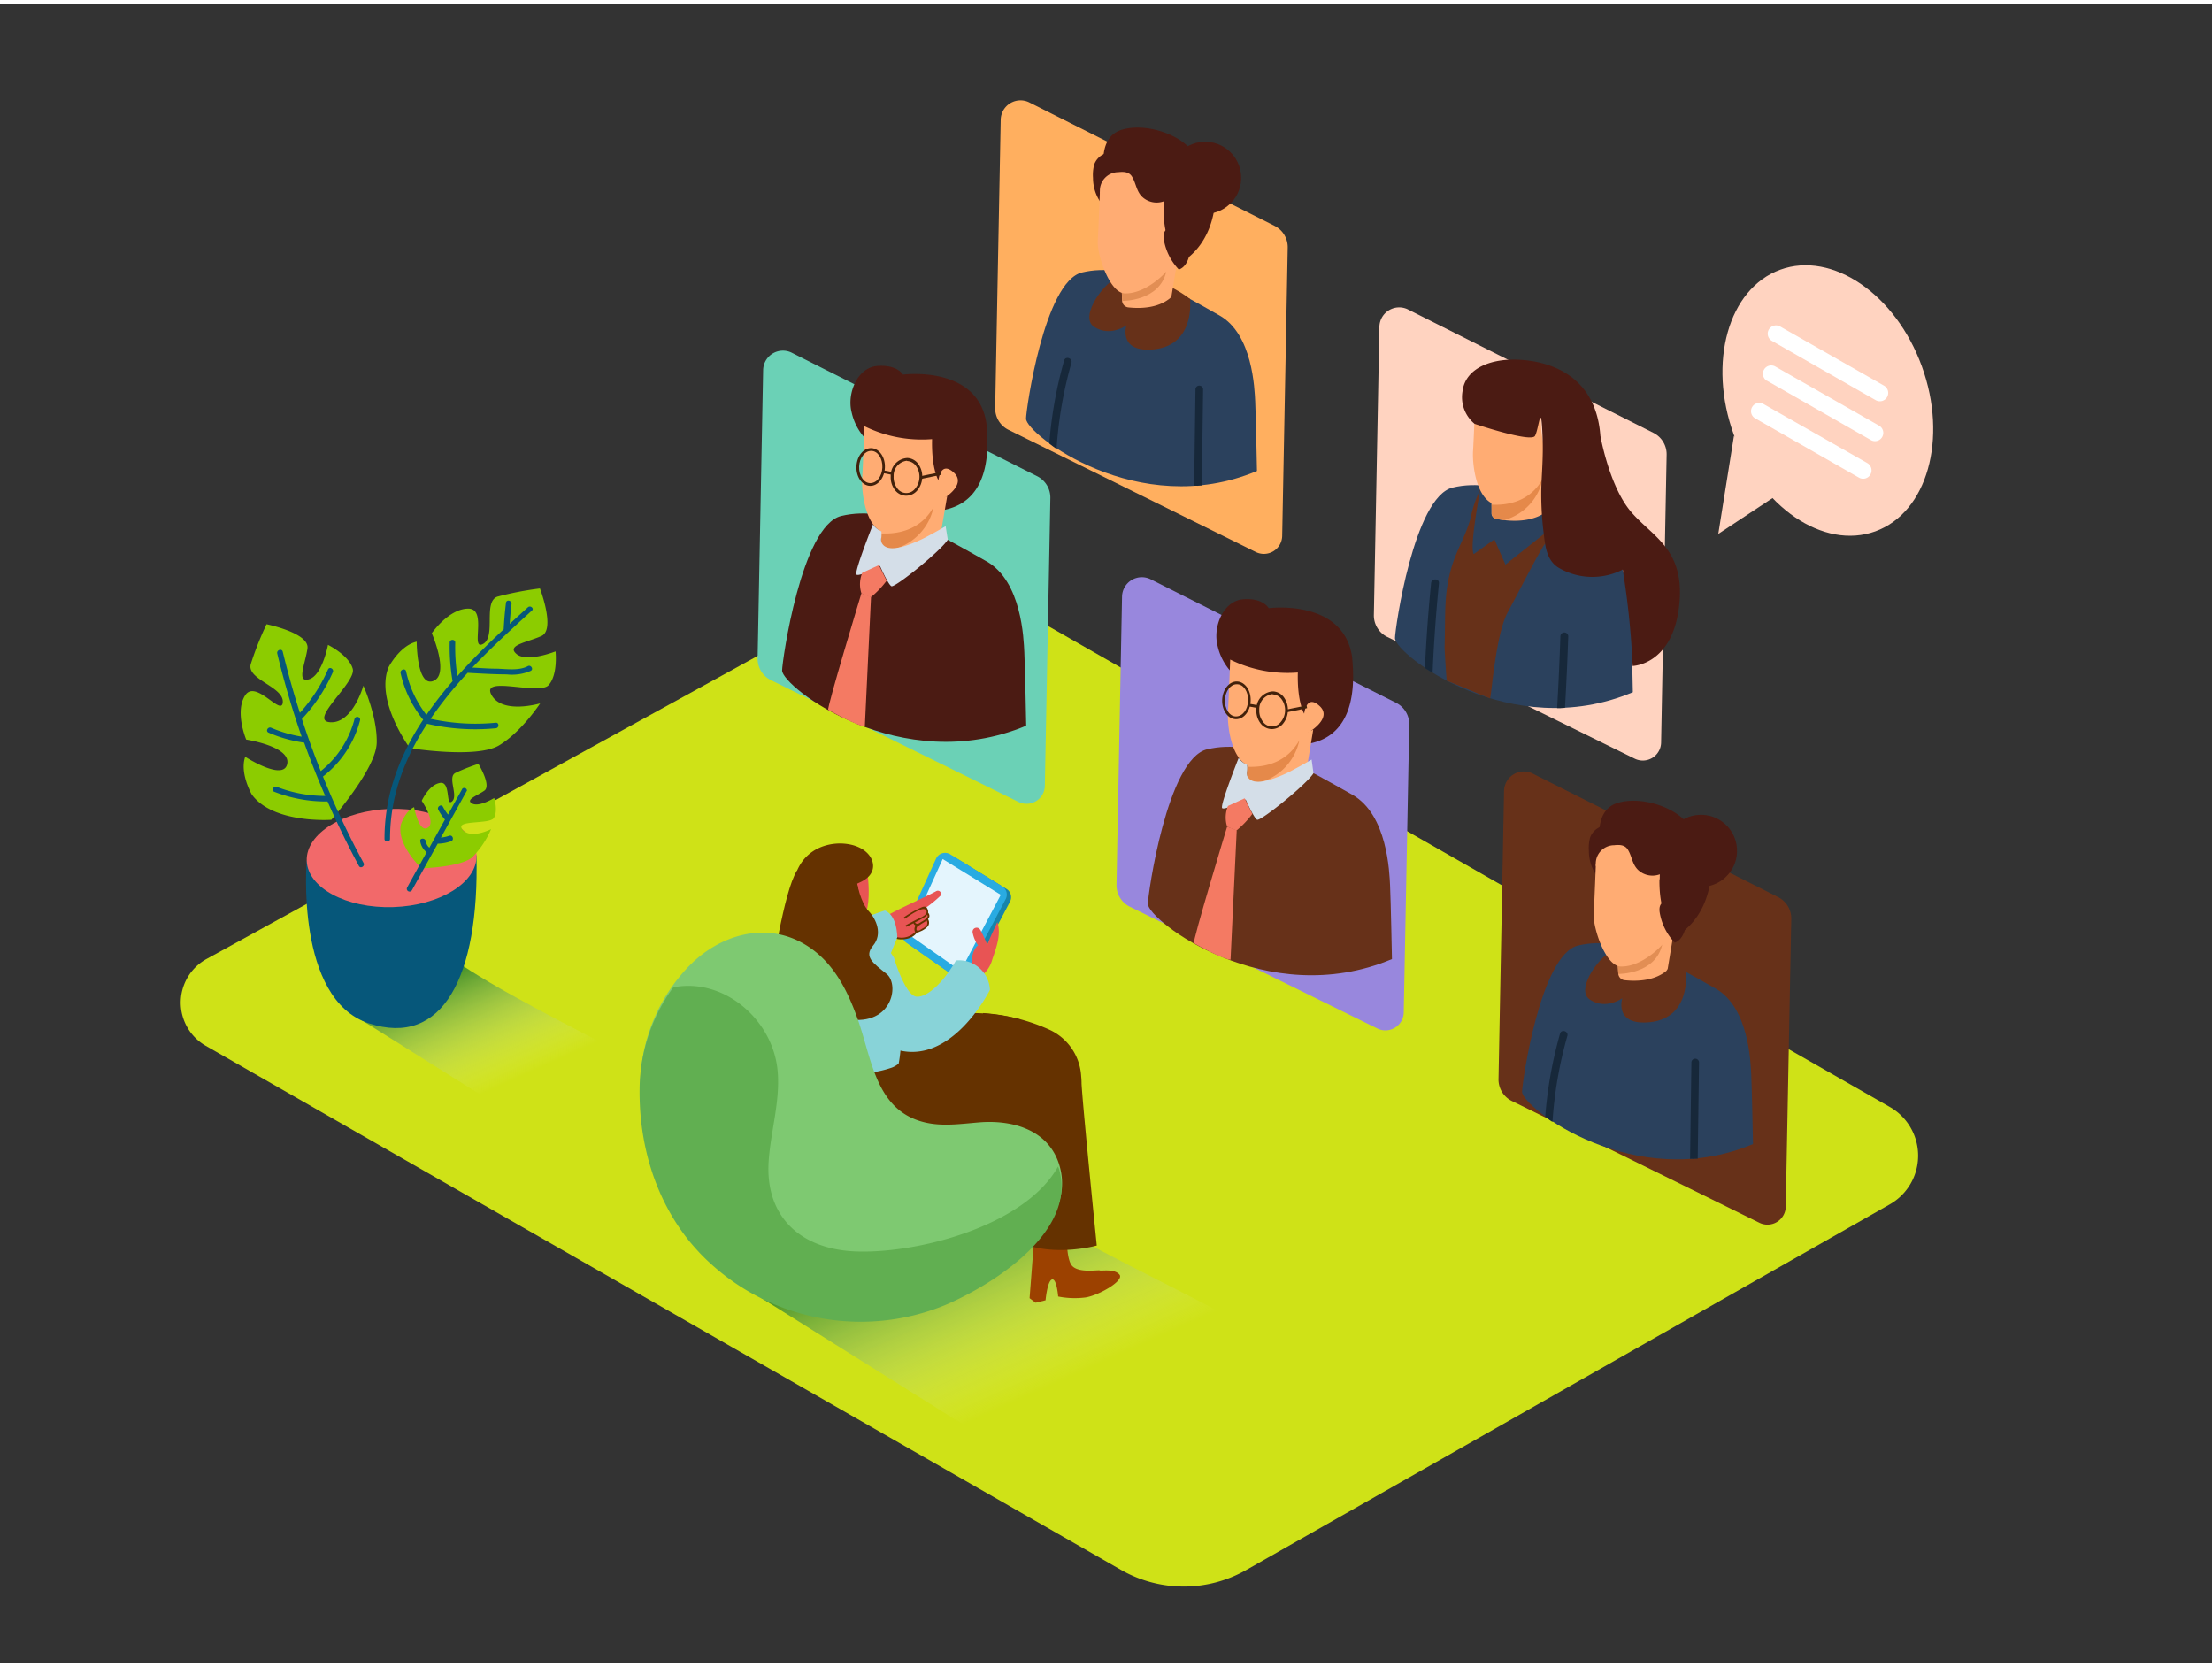 <svg xmlns="http://www.w3.org/2000/svg" xmlns:xlink="http://www.w3.org/1999/xlink" viewBox="0 0 400 300" width="406" height="306" class="illustration styles_illustrationTablet__1DWOa"><rect x="0" y="0" width="400" height="300" fill="#333333" stroke="none"/><defs><linearGradient id="linear-gradient" x1="91.88" y1="195" x2="82.87" y2="174.91" gradientUnits="userSpaceOnUse"><stop offset="0" stop-color="#fff" stop-opacity="0"></stop><stop offset="1" stop-color="#006837"></stop></linearGradient><linearGradient id="linear-gradient-2" x1="186.35" y1="251.55" x2="172.18" y2="219.95" xlink:href="#linear-gradient"></linearGradient></defs><g style="isolation: isolate;"><g id="Layer_2" data-name="Layer 2"><path d="M37.19,188.36l165.56,94.8a22.84,22.84,0,0,0,22.61,0L341.7,217.06a10.13,10.13,0,0,0,0-17.65L168.59,100.5,37.32,172.69A9,9,0,0,0,37.19,188.36Z" fill="#cfe217"></path><path d="M81.83,172.65l-18,10.1L87,197.28h.6c9.38-5.17,17.62-3.69,24.29-7.81C103.31,184.88,89.82,178.27,81.83,172.65Z" opacity="0.63" fill="url(#linear-gradient)" style="mix-blend-mode: multiply;"></path><path d="M178.39,212.87,137.6,233.94,179.17,260h1.08c16.83-9.28,28.22-16.17,40.18-23.56C205,228.21,192.7,223,178.39,212.87Z" opacity="0.63" fill="url(#linear-gradient-2)" style="mix-blend-mode: multiply;"></path><path d="M172.28,223.73l-1.1-.82,1-12.94,5.75.21s-.29,5.53.94,6.88,4.68.7,5,.83,2.63-.35,3.56.75-3.74,3.77-6.14,4.14a15.48,15.48,0,0,1-4.94-.17s-.27-3.35-1.12-3.08-1.16,3.76-1.16,3.76Z" fill="#9c4100"></path><path d="M169.92,183c-.48,13.53-1,31.17-1,31.17s3.12,4.2,11.6,2.41c.91-.19,2.93-21.77,3.92-33A32.85,32.85,0,0,0,169.92,183Z" fill="#653200"></path><path d="M187.28,234.83l-1.1-.82,1-12.94,5.75.21s-.29,5.53.94,6.88,4.68.7,5,.83,2.63-.35,3.56.75-3.74,3.77-6.14,4.14a15.48,15.48,0,0,1-4.94-.17s-.27-3.35-1.12-3.08-1.16,3.76-1.16,3.76Z" fill="#9c4100"></path><path d="M189.75,185.45a34.57,34.57,0,0,0-12-3c.71,5.06,1.35,8.58,1.47,8.84.28.64,5.54,32.79,5.54,32.79,6.22,2.48,13.57.41,13.57.41s-2.53-25.08-2.75-29.27q0-.68-.07-1.35A9.86,9.86,0,0,0,189.75,185.45Z" fill="#653200"></path><path d="M151.54,192.93s10.53-9.44,18.38-9.94,19,7.55,18.14,12.23S172.16,210,172.16,210" fill="#653200"></path><path d="M173.07,176.09l-8.39-5.87a1.75,1.75,0,0,1-.6-2.16L170,155a1.79,1.79,0,0,1,2.57-.77L182,160a1.75,1.75,0,0,1,.64,2.31l-6.93,13.17A1.79,1.79,0,0,1,173.07,176.09Z" fill="#1784aa"></path><path d="M172.32,175.63l-8.39-5.87a1.75,1.75,0,0,1-.6-2.16l5.94-13.08a1.79,1.79,0,0,1,2.57-.77l9.38,5.78a1.75,1.75,0,0,1,.64,2.31L174.93,175A1.79,1.79,0,0,1,172.32,175.63Z" fill="#29abe2"></path><polygon points="173.72 174.83 164.28 168.23 170.47 154.6 180.97 161.07 173.72 174.83" fill="#e4f5fd"></polygon><path d="M169.35,160.38c-3.12,1.69-8,3.62-11.29,5.86-.53.36-1.31,1.6-.79,1.42-.22.25,1.93,1.09,1.73,1.37-.07.09,1.39-.7,1.47-.67h0a5.68,5.68,0,0,0,4,.48l.54-.39,0,0,.13-.08a.32.32,0,0,1,.1-.1l.08-.06a.32.32,0,0,1,.12-.19c.72-.56,2.31-.86,2.48-1.81a1.93,1.93,0,0,0-.23-.71.27.27,0,0,1,.06-.37,2.16,2.16,0,0,0-.32-1.65l0,0,.18-.21a21.08,21.08,0,0,0,2.42-2,.49.49,0,0,0,.15-.29V161a.45.45,0,0,0,0-.09A.59.59,0,0,0,169.35,160.38Z" fill="#e85454"></path><path d="M167.76,163.73c-.23-.6-.58-.62-1.12-.39a18.87,18.87,0,0,0-3.12,1.75c-.16.11,0,.37.16.26.61-.41,3.25-2.33,3.78-1.49s-1.24,1.43-1.73,1.69l-1.9,1c-.18.09,0,.35.16.26l1.22-.62a.15.15,0,0,0,0,.09,1.84,1.84,0,0,0,.36.36,1.14,1.14,0,0,0-.13,1.07l.06.07a3.42,3.42,0,0,1-4.15.59c-.16-.12-.37.1-.21.22,1.23.92,3.79.66,4.66-.7a1.7,1.7,0,0,0,.56-.18,3.65,3.65,0,0,0,1.47-1,1.2,1.2,0,0,0,0-1.23l0-.06a.76.76,0,0,0,0-1.1A1.15,1.15,0,0,0,167.76,163.73Zm-.13,2.78a2,2,0,0,1-.8.64c-.2.12-.69.46-.89.41-.4-.1-.16-.62,0-.84h0a2.18,2.18,0,0,0,.61-.36l.76-.47.25-.19A.94.94,0,0,1,167.63,166.5Zm-1-.57c-.43.27-.78.6-1.19.13.61-.3,1.21-.62,1.78-1a1.44,1.44,0,0,0,.45-.4C168,165.23,167,165.73,166.66,165.93Z" fill="#653200"></path><path d="M160,163.91s2.11.47,2.26,4.85l-1.58,3.89-8.58-4.41S154.17,165.69,160,163.91Z" fill="#88d3d8"></path><path d="M180.35,166c-.64,1.39-1.27,2.66-1.81,4.09-.39-.94-.76-1.72-1.23-2.63a.69.69,0,0,0-.07-.09.74.74,0,0,0-1.37.45,5.9,5.9,0,0,0,1,2.4.75.75,0,0,0-.2.15c-1.24,1.36-.94,3.44-.8,5.11a.65.65,0,0,0,1,.52.67.67,0,0,0,.33-.08,5.5,5.5,0,0,0,2.24-3.18C180.18,170.57,181.08,168.22,180.35,166Z" fill="#e85454"></path><path d="M148.32,165.86l3.1-.91c.77.11,7.48,2.82,10.27,7.55a29.27,29.27,0,0,1,.68,4.39c.25,2,.46,3.94.56,5.93a42.73,42.73,0,0,1-.1,6.47c-.1.92-.15,1.38-.32,2.29a4.14,4.14,0,0,1-1.22.73c-9.31,3.2-16.13-2-16.42-2.73s-.72-11.36-.95-17.68A6.08,6.08,0,0,1,148.32,165.86Z" fill="#88d3d8"></path><path d="M156.53,154.91s2.09,10.4-1.78,11.52-8.43-3.21-8.76-5.35S151.1,151.44,156.53,154.91Z" fill="#e85454"></path><path d="M155,159.07c.12-.17,2.35-.75,2.81-2.61s-1.23-4.29-5.1-4.64-10.38,1.74-9.38,11.84,11.27,5.76,11.94,2.53A19.13,19.13,0,0,0,155,159.07Z" fill="#653200"></path><path d="M155,159.07s.65,3.45,2.07,4.93,2.55,4.18.82,6.24,0,3.17,2.44,5.14.94,10-7.9,8-13-7.24-13-7.24,2.27-15.72,4.67-19.4" fill="#653200"></path><path d="M161.71,172.65s2,6.63,4,6.83,5-2.73,7.16-6.54a5.6,5.6,0,0,1,6.14,5.32s-7,14.12-17.3,10.67" fill="#88d3d8"></path><path d="M124.85,223.19c-6.31-7.78-9.2-17.74-9.08-27.7a31.39,31.39,0,0,1,8.92-21.63c5.2-5.28,13.05-7.88,20-4.3,5.78,3,8.58,8.67,10.59,14.51,2.41,7,3.23,16,11.84,18.12,3.34.84,6.85.26,10.29,0,6-.4,12.32,1.52,14.18,7.84,3.34,11.32-12,21-20.7,24.64a40.26,40.26,0,0,1-44.3-9.49Q125.7,224.23,124.85,223.19Z" fill="#7ec971"></path><path d="M191.33,210.2c-6.12,10.95-26,15.89-36.91,15.34-9.86-.5-16.09-6.46-15.42-16.33.37-5.42,2.11-10.83,1.62-16.29-.83-9.3-9.76-16.93-18.87-15.12a31.6,31.6,0,0,0-6.09,18.31c-.13,10,2.77,19.92,9.08,27.7q.84,1,1.77,2a40.26,40.26,0,0,0,44.3,9.49c8.65-3.65,24-13.31,20.7-24.64C191.46,210.52,191.39,210.37,191.33,210.2Z" fill="#61af51"></path><path d="M189.94,89.31l-1,52.08a3.31,3.31,0,0,1-4.79,2.87l-44.72-22a4.33,4.33,0,0,1-2.43-4l1-52.1a3.58,3.58,0,0,1,5.21-3.1l44.33,22.31A4.33,4.33,0,0,1,189.94,89.31Z" fill="#6bd1b6"></path><path d="M254.84,130.28l-1,52.08a3.31,3.31,0,0,1-4.79,2.87l-44.72-22a4.33,4.33,0,0,1-2.43-4l1-52.1a3.58,3.58,0,0,1,5.21-3.1l44.33,22.31A4.33,4.33,0,0,1,254.84,130.28Z" fill="#9887dd"></path><path d="M323.92,165.41l-1,52.08a3.31,3.31,0,0,1-4.79,2.87l-44.72-22a4.33,4.33,0,0,1-2.43-4l1-52.1a3.58,3.58,0,0,1,5.21-3.1l44.33,22.31A4.33,4.33,0,0,1,323.92,165.41Z" fill="#673119"></path><path d="M232.86,44.12l-1,52.08a3.31,3.31,0,0,1-4.79,2.87L182.39,77a4.33,4.33,0,0,1-2.43-4l1-52.1a3.58,3.58,0,0,1,5.21-3.1l44.33,22.31A4.33,4.33,0,0,1,232.86,44.12Z" fill="#ffaf5f"></path><path d="M301.38,81.49l-1,52.08a3.31,3.31,0,0,1-4.79,2.87l-44.72-22a4.33,4.33,0,0,1-2.43-4l1-52.1a3.58,3.58,0,0,1,5.21-3.1L299,77.54A4.33,4.33,0,0,1,301.38,81.49Z" fill="#ffd3c0"></path><path d="M55.46,154.9s-2.11,25,11.22,29.4,20-8.36,19.48-30.38" fill="#06577a"></path><ellipse cx="70.82" cy="154.41" rx="15.36" ry="8.88" transform="translate(-4.87 2.33) rotate(-1.82)" fill="#f2696a"></ellipse><path d="M74.12,134.55s-6.3-8.51-3.87-14.61c0,0,2-3.93,5.1-4.65,0,0,0,8.26,3,7.11s-.27-8.63-.27-8.63,3.09-4.47,6.62-4.45.25,7.71,2.66,6.38S87.27,108,90,107.14a58.06,58.06,0,0,1,7.64-1.47s2.85,7.44.27,8.6-6.4,1.65-4.51,3.25,7.06-.47,7.06-.47.46,4.22-1.26,6.11-12.29-1.83-10.33,1.75,8.81,1.54,8.81,1.54-3.37,5.16-7.44,7.6S74.12,134.55,74.12,134.55Z" fill="#8ccc00"></path><path d="M76.23,156.28s-4.49-4.16-3.75-7.88c0,0,.74-2.45,2.4-3.18,0,0,.86,4.69,2.46,3.72s-1.08-4.87-1.08-4.87,1.27-2.87,3.29-3.23,1,4.35,2.19,3.34-.87-4.37.59-5.14a33.54,33.54,0,0,1,4.18-1.65s2.41,3.92,1.07,4.85-3.46,1.62-2.21,2.32,4-1,4-1,.71,2.35-.06,3.6-7.17.27-5.68,2.1,5.17-.07,5.17-.07a16.35,16.35,0,0,1-3.42,5.11C83.27,156.08,76.23,156.28,76.23,156.28Z" fill="#8ccc00"></path><path d="M59.92,147.5s-10.56.75-14.4-4.59c0,0-2.22-3.84-1.18-6.8,0,0,6.94,4.47,7.6,1.29S44.52,133,44.52,133s-2.11-5-.19-8S51,129,51.14,126.21s-6.55-4.06-5.8-6.84a58.06,58.06,0,0,1,2.86-7.23s7.81,1.59,7.4,4.39-2.05,6.29.32,5.55,3.39-6.21,3.39-6.21,3.81,1.88,4.48,4.34-8.15,9.38-4.08,9.65,6-6.61,6-6.61,2.54,5.62,2.41,10.36S59.92,147.5,59.92,147.5Z" fill="#8ccc00"></path><path d="M95.46,109.08q-1.64,1.48-3.29,3c.08-1.2.18-2.4.33-3.6.08-.63-.89-.87-1-.24q-.3,2.4-.42,4.82c-2.88,2.69-5.74,5.51-8.38,8.48a35.69,35.69,0,0,1-.38-6.1c0-.64-1-.61-1,0a36.71,36.71,0,0,0,.52,7,69.17,69.17,0,0,0-4.73,6.09,19.81,19.81,0,0,1-3.68-7.87c-.14-.63-1.09-.33-1,.3a20.49,20.49,0,0,0,4,8.34.51.51,0,0,0,.1.09c-4.2,6.37-7,13.45-7,21.56,0,.64,1,.61,1,0,0-7.8,2.68-14.65,6.71-20.81a38.56,38.56,0,0,0,12.42.81c.64-.06.61-1.06,0-1a37.78,37.78,0,0,1-11.8-.71,72.53,72.53,0,0,1,6.7-8.31l.09,0c2.34.13,4.68.27,7,.28a8.55,8.55,0,0,0,4.33-.64c.57-.31,0-1.15-.53-.85-1.59.86-3.86.51-5.59.46-1.48,0-3-.12-4.45-.2,3.45-3.64,7.16-7,10.75-10.29C96.67,109.33,95.93,108.65,95.46,109.08Z" fill="#06577a"></path><path d="M65.11,129.52a.5.5,0,0,0-1-.24A17.71,17.71,0,0,1,58,138.7q-1.85-4.66-3.41-9.43a29.87,29.87,0,0,0,5.6-8.46c.26-.59-.62-1.07-.88-.48a29.1,29.1,0,0,1-5.08,7.83c-1.16-3.64-2.2-7.33-3.1-11.05-.15-.63-1.11-.33-1,.3q1.84,7.65,4.42,15.06a23.45,23.45,0,0,1-5.51-1.61c-.59-.25-1.07.62-.48.88A24.53,24.53,0,0,0,55,133.55h0c1.16,3.26,2.44,6.47,3.81,9.64a24.18,24.18,0,0,1-8.75-1.64c-.59-.23-1.08.65-.48.88a25.51,25.51,0,0,0,9.65,1.76q2.6,5.93,5.67,11.66c.31.57,1.15,0,.85-.53a156.06,156.06,0,0,1-7.35-15.64h0A18.81,18.81,0,0,0,65.11,129.52Z" fill="#06577a"></path><path d="M83.62,141.86l-2.6,4.7a8.62,8.62,0,0,1-.92-1.41c-.3-.57-1.14,0-.85.53a9.53,9.53,0,0,0,1.21,1.78l0,0-2.82,5.09a2,2,0,0,1-.65-1.18c-.1-.63-1.1-.6-1,0a3.15,3.15,0,0,0,1.16,2l-3.53,6.37a.5.5,0,0,0,.88.48l4.65-8.4a7.47,7.47,0,0,0,2.42-.44c.6-.22.31-1.18-.3-1a6.65,6.65,0,0,1-1.54.34l4.71-8.51A.5.5,0,0,0,83.62,141.86Z" fill="#06577a"></path><path d="M251.71,172.69s-.21-10.65-.34-13.29c-.12-2.39-.46-12.86-6.85-16.44-8.07-4.52-17.36-10.34-26.25-8.2-7.21,1.74-10.7,26.29-10.7,27.94C207.58,165.66,229,182.23,251.71,172.69Z" fill="#673119"></path><path d="M222.73,120.86a10.23,10.23,0,0,1-2.56-4.86c-.87-3.35,1-8.08,4.63-8.37s4.62,1.61,4.62,1.61,13.47-1.79,15.08,8.78h0c.25,3,1.4,13.67-7.39,15.63S232,123.41,232,123.41" fill="#4b1b13"></path><path d="M222.46,118.53s-.26,6.9-.41,9.47.67,10.05,5.13,10,9.23-5,9.29-6.2c0,0,4.61-2.6,2.17-4.86s-2.8,1.37-2.8,1.37-1.29-2.06-1.15-7.44A23.47,23.47,0,0,1,222.46,118.53Z" fill="#ffac73"></path><path d="M236,139c-2.36,2-6.06,2.22-9.45,1.59a1.11,1.11,0,0,1-1-1c0-1,0-2.09-.08-3.14l12-5.23-1.23,7.43S236.1,138.74,236,139Z" fill="#ffac73"></path><path d="M227.82,140.74c-.46-.05-.91-.12-1.36-.2a1.07,1.07,0,0,1-.95-1c0-.54,0-1.09,0-1.63,2.48.12,6.92-.29,9.45-4.78A10,10,0,0,1,227.82,140.74Z" fill="#e5894a"></path><path d="M237.18,136.61c-1,.59-2,1.15-3,1.68a23.94,23.94,0,0,1-4.46,1.94c-1.29.38-3.53.91-4.21-.72a2.44,2.44,0,0,1,0-.88,5.78,5.78,0,0,0,0-1.07l0,0a3.42,3.42,0,0,1-1.45-1.15.31.31,0,0,1-.05-.14h0s-3.46,8.68-3,9.12,4.25-1.56,4.25-1.56,1.45,3.32,2.06,3.66,9-6.43,10.2-8.41Z" fill="#d4dee8"></path><path d="M222.06,145a5.41,5.41,0,0,0-.16,3.72s1.48.75,1.78.65a17.06,17.06,0,0,0,2.79-2.94c-.1-.16-1.4-2.81-1.4-2.81Z" fill="#f47a63"></path><path d="M221.9,148.75s-6.33,20.88-6,21.07,5,2.82,6.62,3l1.12-23.43" fill="#f47a63"></path><path d="M223.52,129.31h-.08c-1.42-.06-2.51-1.64-2.43-3.52s1.29-3.37,2.72-3.3,2.51,1.64,2.43,3.52S224.9,129.31,223.52,129.31Zm.12-6.32c-1.12,0-2.07,1.25-2.14,2.82s.81,3,2,3,2.13-1.22,2.2-2.82h0c.07-1.6-.81-3-2-3Z" fill="#42210b"></path><path d="M230,131.1h-.1a2.59,2.59,0,0,1-2-1.1,3.78,3.78,0,0,1-.71-2.43,3.17,3.17,0,0,1,3-3.29,2.59,2.59,0,0,1,2,1.1,3.94,3.94,0,0,1-.21,4.78A2.61,2.61,0,0,1,230,131.1Zm.09-6.32a2.7,2.7,0,0,0-2.37,2.81,3.29,3.29,0,0,0,.61,2.11,2,2,0,0,0,3.26.14,3.29,3.29,0,0,0,.79-2h0a3.29,3.29,0,0,0-.61-2.11,2.11,2.11,0,0,0-1.59-.9Z" fill="#42210b"></path><rect x="226.44" y="126.09" width="0.5" height="1.66" transform="translate(60.49 326.61) rotate(-79.48)" fill="#42210b"></rect><rect x="232.59" y="127.18" width="3.77" height="0.5" transform="translate(-20.8 49.63) rotate(-11.57)" fill="#42210b"></rect><path d="M227.3,84.43s-.2-10.08-.32-12.58c-.12-2.26-.44-12.17-6.48-15.56-7.64-4.28-16.42-9.79-24.84-7.76-6.82,1.64-10.13,24.88-10.12,26.44C185.54,77.77,205.82,93.45,227.3,84.43Z" fill="#2b415d"></path><path d="M215.2,53.33s1.07,8.81-7.2,9.15c-5.79.24-4.31-4.39-4.31-4.39s-2.92,2.17-5.84.27,2.28-8.66,4.55-9S210,49.34,215.2,53.33Z" fill="#673119"></path><circle cx="217.94" cy="31.41" r="6.52" transform="translate(177.19 247.81) rotate(-87.54)" fill="#4b1b13"></circle><path d="M199.16,36.05a7.86,7.86,0,0,1-1.51-4.63,7.39,7.39,0,0,1,.21-2.39,3.34,3.34,0,0,1,1.64-1.86,8,8,0,0,0,1.57-1.23s17.17-2.57,18.69,7.43h0c.24,2.79-.33,11.17-8.1,14.35s-3.75-9.25-3.75-9.25" fill="#4b1b13"></path><path d="M202.67,50.34,213,45.81l-1.16,7s-.08.13-.22.34c-1.92,1.62-4.78,2-7.58,1.7a1.28,1.28,0,0,1-1.13-1.2C202.9,52.56,202.82,51.44,202.67,50.34Z" fill="#ffac73"></path><path d="M198.92,34.15a3.34,3.34,0,0,1,3.3-3.76c1-.11,2-.08,2.53.89.7,1.18.74,2.55,1.79,3.57a3.81,3.81,0,0,0,3.94.8c0,1.1-.22,1.92-1.58,2.23S199.87,36.36,198.92,34.15Z" fill="#ffac73"></path><path d="M212.5,31.58c-4-1.62-7.82-2.64-12.14-2.24a.74.74,0,0,0-.73.7c-.24-1.74-.47-6.1,3.09-7.27,4.48-1.47,11.74.94,13.6,5a12.64,12.64,0,0,1,1.14,6.4A17.46,17.46,0,0,0,212.5,31.58Z" fill="#4b1b13"></path><path d="M202.86,52.18l.1,1.49s6.77.1,7.95-5.36Z" fill="#e28e54"></path><path d="M198.9,33.84s-.25,6.53-.39,9,2.13,9.36,4.85,9.47c4.24.17,8.74-4.75,8.79-5.87,0,0,4.36-2.46,2-4.6s-2.65,1.3-2.65,1.3-1.22-2-1.09-7A22.21,22.21,0,0,1,198.9,33.84Z" fill="#ffac73"></path><path d="M190.85,80.29a12.6,12.6,0,0,1-1.1-.84,76,76,0,0,1,2.68-15c.24-.86,1.56-.43,1.32.42a74.29,74.29,0,0,0-2.69,15.55Z" fill="#17283a"></path><path d="M216.53,87.11a4.13,4.13,0,0,0-.59,0l.24-17.46a.69.69,0,0,1,1.38.06l-.24,17.34A4.81,4.81,0,0,0,216.53,87.11Z" fill="#17283a"></path><path d="M213.17,48a10.31,10.31,0,0,1-2.74-5.58c-.38-3.28,3.91-1.62,4.55-.18S215.21,47.34,213.17,48Z" fill="#4b1b13"></path><path d="M295.27,124.43s-.2-10.38-.33-13c-.12-2.32-.45-12.53-6.68-16-7.87-4.41-16.91-10.08-25.58-8-7,1.69-10.43,25.62-10.42,27.22C252.28,117.58,273.16,133.73,295.27,124.43Z" fill="#2b415d"></path><path d="M280,96.35c0,.55-.7,1.34-1,1.79-2.23,3.84-4.22,7.91-6.36,11.84s-2.93,14.84-3.18,15.56c0,.07-7.77-3.2-7.83-3.17s-.41-5.73-.4-6.08c.18-6.29-.15-9.52,1.21-14.31,1-3.4,2.56-5.66,3.5-9.06a20.2,20.2,0,0,1,1.68-5C268.64,86.28,280.17,92.67,280,96.35Z" fill="#673119"></path><path d="M282.22,127.31h-.64q.37-6.49.59-13a.71.71,0,0,1,1.42.06q-.22,6.45-.59,12.89Z" fill="#17283a"></path><path d="M259,120.88h0l-.15-.08-.37-.23-.44-.27-.37-.22q.36-7.71,1.12-15.39c.09-.91,1.51-.85,1.42.06q-.79,7.92-1.14,15.86A.71.71,0,0,1,259,120.88Z" fill="#17283a"></path><path d="M267.66,87.9s-2,10.45-1.16,11.56l3.73-2.67,2,4.57,9.3-7.4Z" fill="#2b415d"></path><path d="M266.77,71.66s-.25,6.73-.4,9.22.66,9.8,5,9.76,9-4.89,9-6c0,0,4.49-2.54,2.11-4.74s-2.73,1.34-2.73,1.34-1.26-2-1.12-7.25A22.87,22.87,0,0,1,266.77,71.66Z" fill="#ffac73"></path><path d="M279.92,91.57c-2.3,1.94-5.91,2.17-9.21,1.55a1.08,1.08,0,0,1-1-1c0-1,0-2-.07-3.06L281.34,84l-1.2,7.24S280.07,91.36,279.92,91.57Z" fill="#ffac73"></path><path d="M272,93.31c-.44-.05-.89-.12-1.32-.2a1,1,0,0,1-.92-1c0-.53,0-1.06,0-1.59,2.42.12,6.75-.28,9.21-4.66A9.78,9.78,0,0,1,272,93.31Z" fill="#e5894a"></path><path d="M294.82,91.66c-3.85-4.64-5.42-13.6-5.42-13.6l0,0c-.72-9.81-7.56-13.06-13.63-13.67s-10.79,1.5-11.29,5.58a6.25,6.25,0,0,0,2.17,5.93s10.19,3.43,10.92,2.19,1.12-7.13,1.39.61c.09,2.56-.07,5.11-.2,7.66a55.37,55.37,0,0,0,.39,9.33c.27,2.31.51,4.89,2.69,6.23a12.06,12.06,0,0,0,11.6.34,148.23,148.23,0,0,1,1.79,17.43s7.12-.14,8.39-10.68S298.67,96.3,294.82,91.66Z" fill="#4b1b13"></path><path d="M185.57,130.49s-.21-10.65-.34-13.29c-.12-2.39-.46-12.86-6.85-16.44-8.07-4.52-17.36-10.34-26.25-8.2-7.21,1.74-10.7,26.29-10.7,27.94C141.44,123.46,162.87,140,185.57,130.49Z" fill="#4b1b13"></path><path d="M156.59,78.67A10.23,10.23,0,0,1,154,73.81c-.87-3.35,1-8.08,4.63-8.37S163.29,67,163.29,67s13.47-1.79,15.08,8.78h0c.25,3,1.4,13.67-7.39,15.63s-5.13-10.25-5.13-10.25" fill="#4b1b13"></path><path d="M156.32,76.33s-.26,6.9-.41,9.47.67,10.05,5.13,10,9.23-5,9.29-6.2c0,0,4.61-2.6,2.17-4.86s-2.8,1.37-2.8,1.37-1.29-2.06-1.15-7.44A23.47,23.47,0,0,1,156.32,76.33Z" fill="#ffac73"></path><path d="M169.81,96.76c-2.36,2-6.06,2.22-9.45,1.59a1.11,1.11,0,0,1-1-1c0-1,0-2.09-.08-3.14l12-5.23L170,96.41S170,96.55,169.81,96.76Z" fill="#ffac73"></path><path d="M161.68,98.55c-.46-.05-.91-.12-1.36-.2a1.07,1.07,0,0,1-.95-1c0-.54,0-1.09,0-1.63,2.48.12,6.92-.29,9.45-4.78A10,10,0,0,1,161.68,98.55Z" fill="#e5894a"></path><path d="M171,94.41c-1,.59-2,1.15-3,1.68A23.94,23.94,0,0,1,163.59,98c-1.29.38-3.53.91-4.21-.72a2.44,2.44,0,0,1,0-.88,5.78,5.78,0,0,0,0-1.07l0,0a3.42,3.42,0,0,1-1.45-1.15.31.31,0,0,1-.05-.14h0s-3.46,8.68-3,9.12,4.25-1.56,4.25-1.56,1.45,3.32,2.06,3.66,9-6.43,10.2-8.41Z" fill="#d4dee8"></path><path d="M155.93,102.83a5.41,5.41,0,0,0-.16,3.72s1.48.75,1.78.65a17.06,17.06,0,0,0,2.79-2.94c-.1-.16-1.4-2.81-1.4-2.81Z" fill="#f47a63"></path><path d="M155.77,106.55s-6.33,20.88-6,21.07,5,2.82,6.62,3l1.12-23.43" fill="#f47a63"></path><path d="M157.38,87.12h-.08c-1.42-.06-2.51-1.64-2.43-3.52s1.29-3.37,2.72-3.3,2.51,1.64,2.43,3.52S158.76,87.12,157.38,87.12Zm.12-6.32c-1.12,0-2.07,1.25-2.14,2.82s.81,3,2,3,2.13-1.22,2.2-2.82h0c.07-1.6-.81-3-2-3Z" fill="#42210b"></path><path d="M163.88,88.9h-.1a2.59,2.59,0,0,1-2-1.1,3.78,3.78,0,0,1-.71-2.43,3.17,3.17,0,0,1,3-3.29,2.59,2.59,0,0,1,2,1.1,3.94,3.94,0,0,1-.21,4.78A2.61,2.61,0,0,1,163.88,88.9Zm.09-6.32a2.7,2.7,0,0,0-2.37,2.81,3.29,3.29,0,0,0,.61,2.11,2,2,0,0,0,3.26.14,3.29,3.29,0,0,0,.79-2h0a3.29,3.29,0,0,0-.61-2.11,2.11,2.11,0,0,0-1.59-.9Z" fill="#42210b"></path><rect x="160.3" y="83.9" width="0.5" height="1.66" transform="translate(47.92 227.1) rotate(-79.48)" fill="#42210b"></rect><rect x="166.46" y="84.98" width="3.77" height="0.5" transform="translate(-13.68 35.51) rotate(-11.57)" fill="#42210b"></rect><path d="M317,206.14s-.2-10.08-.32-12.58c-.12-2.26-.44-12.17-6.48-15.56-7.64-4.28-16.42-9.79-24.84-7.76-6.82,1.64-10.13,24.88-10.12,26.44C275.22,199.49,295.5,215.16,317,206.14Z" fill="#2b415d"></path><path d="M304.87,175s1.07,8.81-7.2,9.15c-5.79.24-4.31-4.39-4.31-4.39s-2.92,2.17-5.84.27,2.28-8.66,4.55-9S299.68,171.05,304.87,175Z" fill="#673119"></path><circle cx="307.62" cy="153.12" r="6.52" transform="translate(141.41 453.88) rotate(-87.54)" fill="#4b1b13"></circle><path d="M288.83,157.76a7.86,7.86,0,0,1-1.51-4.63,7.39,7.39,0,0,1,.21-2.39,3.34,3.34,0,0,1,1.64-1.86,8,8,0,0,0,1.57-1.23s17.17-2.57,18.69,7.43h0c.24,2.79-.33,11.17-8.1,14.35s-3.75-9.25-3.75-9.25" fill="#4b1b13"></path><path d="M292.35,172l10.38-4.53-1.16,7s-.08.13-.22.34c-1.92,1.62-4.78,2-7.58,1.7a1.28,1.28,0,0,1-1.13-1.2C292.58,174.27,292.49,173.15,292.35,172Z" fill="#ffac73"></path><path d="M288.59,155.86a3.34,3.34,0,0,1,3.3-3.76c1-.11,2-.08,2.53.89.7,1.18.74,2.55,1.79,3.57a3.81,3.81,0,0,0,3.94.8c0,1.1-.22,1.92-1.58,2.23S289.55,158.07,288.59,155.86Z" fill="#ffac73"></path><path d="M302.18,153.3c-4-1.62-7.82-2.64-12.14-2.24a.74.74,0,0,0-.73.7c-.24-1.74-.47-6.1,3.09-7.27,4.48-1.47,11.74.94,13.6,5a12.64,12.64,0,0,1,1.14,6.4A17.46,17.46,0,0,0,302.18,153.3Z" fill="#4b1b13"></path><path d="M292.54,173.89l.1,1.49s6.77.1,7.95-5.36Z" fill="#e28e54"></path><path d="M288.58,155.56s-.25,6.53-.39,9,2.13,9.36,4.85,9.47c4.24.17,8.74-4.75,8.79-5.87,0,0,4.36-2.46,2-4.6s-2.65,1.3-2.65,1.3-1.22-2-1.09-7A22.21,22.21,0,0,1,288.58,155.56Z" fill="#ffac73"></path><path d="M280.53,202a12.6,12.6,0,0,1-1.1-.84,76,76,0,0,1,2.68-15c.24-.86,1.56-.43,1.32.42a74.29,74.29,0,0,0-2.69,15.55Z" fill="#17283a"></path><path d="M306.21,208.82a4.13,4.13,0,0,0-.59,0l.24-17.46a.69.69,0,0,1,1.38.06L307,208.8A4.81,4.81,0,0,0,306.21,208.82Z" fill="#17283a"></path><path d="M302.85,169.72a10.31,10.31,0,0,1-2.74-5.58c-.38-3.28,3.91-1.62,4.55-.18S304.89,169,302.85,169.72Z" fill="#4b1b13"></path><ellipse cx="330.53" cy="71.66" rx="18.09" ry="25.17" transform="translate(-4.6 117.22) rotate(-19.97)" fill="#ffd3c0"></ellipse><polyline points="313.55 78.09 310.72 95.81 325.47 86.07" fill="#ffd3c0"></polyline><path d="M320.36,60.87l18.82,10.75A1.5,1.5,0,0,0,340.69,69L321.87,58.28a1.5,1.5,0,0,0-1.51,2.59Z" fill="#fff"></path><path d="M319.53,68.11l18.82,10.75a1.5,1.5,0,0,0,1.51-2.59L321,65.52a1.5,1.5,0,0,0-1.51,2.59Z" fill="#fff"></path><path d="M317.34,74.88l18.82,10.75A1.5,1.5,0,0,0,337.67,83L318.85,72.29a1.5,1.5,0,0,0-1.51,2.59Z" fill="#fff"></path></g></g></svg>